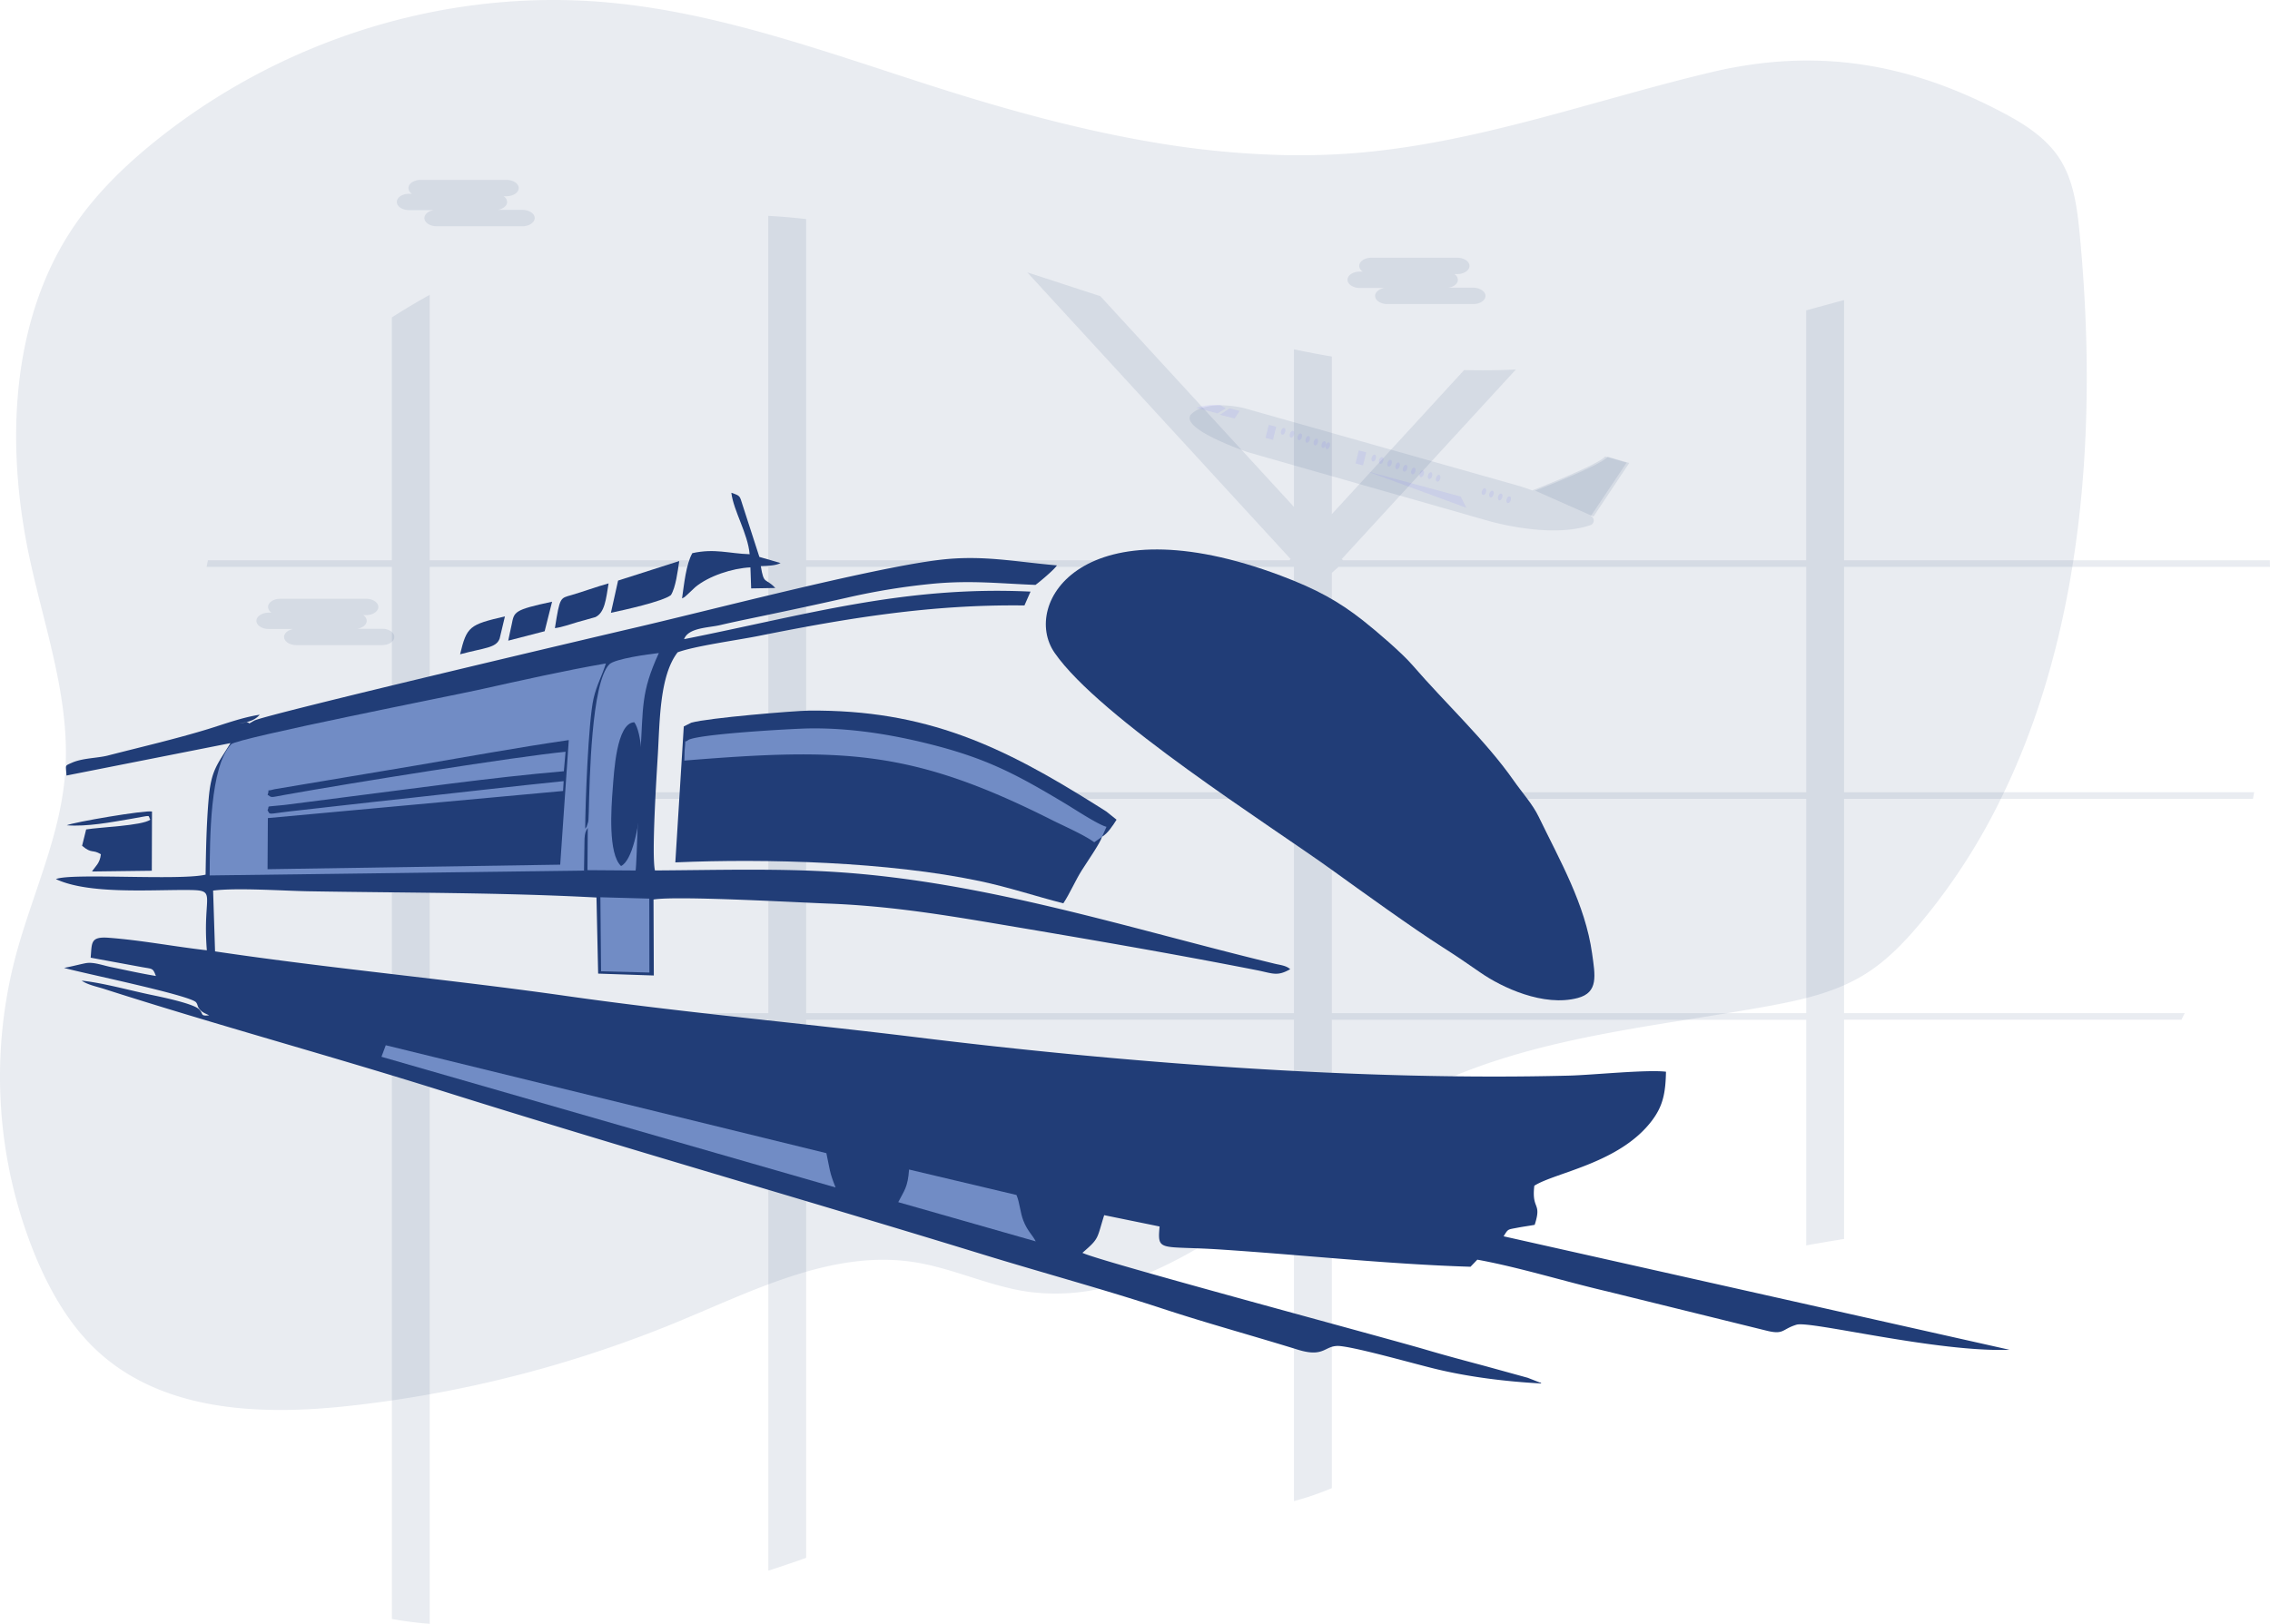 <svg xmlns="http://www.w3.org/2000/svg" width="1528.648" height="1093.759" viewBox="0 0 1528.648 1093.759"><defs><style>.a,.c{fill:#213d77;}.a,.b{opacity:0.1;}.b{fill:#6c63ff;}.c,.d{fill-rule:evenodd;}.d{fill:#718cc5;}</style></defs><g transform="translate(-3.041 0.002)"><path class="a" d="M157.606,884.093c9.612,22.989,22.222,45.026,39.872,61.93,21.5,20.594,48.209,31.828,76.8,37.2a232.953,232.953,0,0,0,25.491,3.274c22.6,1.726,45.734.58,67.927-1.815a808.483,808.483,0,0,0,160-33.971q12.821-4.107,25.491-8.645,19.118-6.8,37.892-14.6c50.983-21.144,103.69-48.107,157.927-39.744,26.286,4.062,50.983,16.368,77.329,20.029a139.3,139.3,0,0,0,55.241-3.9,190.842,190.842,0,0,0,25.491-8.734,290.666,290.666,0,0,0,52.962-29.76c39.737-27.558,75.395-61.722,117.23-85.589,46.125-26.323,97.182-38.836,149.2-48.166q12.716-2.277,25.492-4.345c24.067-3.943,48.193-7.589,71.976-11.9,22.912-4.2,46.229-9.33,66.173-21.948,14.23-8.928,26.2-21.472,37.172-34.61a412.555,412.555,0,0,0,51.762-79.191q1.125-2.232,2.2-4.464c22.028-44.848,36.843-93.743,45.93-144.335.27-1.488.524-2.976.779-4.464,8.547-49.595,11.667-100.871,10.722-151.775l-.09-4.464c-.585-25.132-2.159-50.16-4.5-74.831-1.679-17.35-3.928-35.355-12.986-49.937s-23.8-23.957-38.552-31.754c-64.928-34.328-127.172-43.881-197.019-27.245-11.216,2.664-22.387,5.535-33.558,8.511-8.5,2.262-17,4.6-25.491,6.949-58.675,16.234-117.2,33.509-177.855,38.688q-8.8.759-17.589,1.161-17.409.8-34.818.357a606.077,606.077,0,0,1-89.13-9.106q-12.775-2.187-25.491-4.851c-36.618-7.574-72.86-17.677-108.594-28.837q-10.931-3.422-21.832-6.964c-16.374-5.312-32.749-10.728-49.153-16C653.039,60.521,603.825,46.1,553.187,40.3Q546.68,39.57,540.172,39c-4.154-.357-8.322-.64-12.476-.848C449.047,33.99,369.5,52.813,299.773,91.337q-12.986,7.172-25.491,15.237-17.349,11.2-33.634,24.105c-22.252,17.633-43.08,37.706-58.945,61.826-15.46,23.5-25.491,49.877-31.264,77.613-.315,1.488-.615,2.976-.885,4.464-8.472,44.774-5.833,92.791,3.674,137.654,1,4.7,2.069,9.419,3.179,14.121.345,1.488.7,2.976,1.065,4.464,10.257,42.423,23.362,84.726,19.943,128.1-.435,5.461-1.125,10.877-2.024,16.234-.255,1.488-.51,2.976-.795,4.464-6.688,35.385-21.893,68.954-31.01,104A318.091,318.091,0,0,0,157.606,884.093Z" transform="translate(-130.531 -37.59)"/><path class="a" d="M268.99,426.18H151.084c.345,1.488.7,2.976,1.065,4.464H268.99V574.982H170.073c-.255,1.488-.51,2.976-.795,4.464H268.99v403.6a233.161,233.161,0,0,0,25.5,3.274V579.446H522.47V950.529q12.824-4.106,25.5-8.645V579.446H876.442V903.671a190.861,190.861,0,0,0,25.5-8.735V579.476h319.475V731.433q12.719-2.277,25.5-4.345V579.446h227.172q1.125-2.232,2.205-4.464H1246.914V430.644h275.363c.27-1.488.525-2.976.78-4.464H1246.914V274.4h286.823l-.091-4.464H1246.914V94.678c-8.5,2.262-17.009,4.6-25.5,6.949v168.31H909.44l-.78-.848,117.231-127.628q-17.414.8-34.827.357L901.94,238.9V132.712q-12.779-2.187-25.5-4.851V233.987L746.058,92.045c-16.379-5.312-32.758-10.729-49.167-16l177.3,193.041-.779.848H547.938V40.113q-6.51-.729-13.019-1.295c-4.154-.357-8.324-.64-12.479-.848V269.938H294.458V91.152q-12.989,7.172-25.5,15.237V269.938H145.115c-.315,1.488-.615,2.976-.885,4.464H268.99ZM522.47,274.4V426.18H294.488V274.4Zm25.5,0H876.442V426.18H547.968ZM1221.416,426.18H901.941V278.464l4.5-4.062h314.975Zm-319.475,148.8V430.644h319.475V574.982Zm-353.972,0V430.644H876.442V574.982ZM294.488,430.644H522.47V574.982H294.488Z" transform="translate(-2.047 107.441)"/><path class="a" d="M667.686,226.771a18.915,18.915,0,0,1,6.421-3.65,43.154,43.154,0,0,1,16.33-1.774,71.852,71.852,0,0,1,11.976,1.671l184.179,52.128c3.474.982,6.89,2.14,10.262,3.43,11.874-4.647,45.444-18.1,49.123-22.912l14.425,4.222-24.071,35.93h0a3.3,3.3,0,0,1-.234,6.128c-27.75,9.543-69.661-3.108-69.661-3.108L705.522,252.865S656.9,236.447,667.686,226.771Z" transform="translate(138.016 51.767)"/><ellipse class="b" cx="2.345" cy="1.407" rx="2.345" ry="1.407" transform="translate(1016.937 338.369) rotate(-71.78)"/><ellipse class="b" cx="2.345" cy="1.407" rx="2.345" ry="1.407" transform="translate(1011.251 336.51) rotate(-71.78)"/><ellipse class="b" cx="2.345" cy="1.407" rx="2.345" ry="1.407" transform="translate(1000.303 332.93) rotate(-71.78)"/><ellipse class="b" cx="2.345" cy="1.407" rx="2.345" ry="1.407" transform="translate(969.452 323.938) rotate(-71.78)"/><ellipse class="b" cx="2.345" cy="1.407" rx="2.345" ry="1.407" transform="translate(964.012 322.175) rotate(-71.78)"/><ellipse class="b" cx="2.345" cy="1.407" rx="2.345" ry="1.407" transform="translate(958.396 320.862) rotate(-71.78)"/><ellipse class="b" cx="2.345" cy="1.407" rx="2.345" ry="1.407" transform="translate(952.739 319.025) rotate(-71.78)"/><ellipse class="b" cx="2.345" cy="1.407" rx="2.345" ry="1.407" transform="translate(947.192 317.203) rotate(-71.78)"/><ellipse class="b" cx="2.345" cy="1.407" rx="2.345" ry="1.407" transform="translate(942.151 315.56) rotate(-71.78)"/><ellipse class="b" cx="2.345" cy="1.407" rx="2.345" ry="1.407" transform="translate(936.753 313.789) rotate(-71.78)"/><ellipse class="b" cx="2.345" cy="1.407" rx="2.345" ry="1.407" transform="translate(931.111 311.951) rotate(-71.78)"/><ellipse class="b" cx="2.345" cy="1.407" rx="2.345" ry="1.407" transform="translate(926.097 310.316) rotate(-71.78)"/><ellipse class="b" cx="2.345" cy="1.407" rx="2.345" ry="1.407" transform="translate(895.136 302.014) rotate(-71.928)"/><ellipse class="b" cx="2.345" cy="1.407" rx="2.345" ry="1.407" transform="translate(887.094 299.542) rotate(-71.78)"/><ellipse class="b" cx="2.345" cy="1.407" rx="2.345" ry="1.407" transform="translate(881.586 297.741) rotate(-71.78)"/><ellipse class="b" cx="2.345" cy="1.407" rx="2.345" ry="1.407" transform="translate(876.251 296.007) rotate(-71.78)"/><ellipse class="b" cx="2.345" cy="1.407" rx="2.345" ry="1.407" transform="translate(870.998 294.291) rotate(-71.78)"/><ellipse class="b" cx="2.345" cy="1.407" rx="2.345" ry="1.407" transform="translate(865.067 292.333) rotate(-71.78)"/><ellipse class="b" cx="2.345" cy="1.407" rx="2.345" ry="1.407" transform="translate(892.371 301.265) rotate(-71.78)"/><ellipse class="b" cx="2.345" cy="1.407" rx="2.345" ry="1.407" transform="translate(1005.344 334.573) rotate(-71.78)"/><rect class="b" width="5.189" height="9.045" transform="matrix(-0.971, -0.24, 0.24, -0.971, 920.915, 313.446)"/><rect class="b" width="5.189" height="9.045" transform="matrix(-0.971, -0.24, 0.24, -0.971, 860.301, 296.233)"/><path class="b" d="M559.638,185.21l6.7,1.759-3.342,5.043-9.924-2.463Z" transform="translate(271.448 89.859)"/><path class="b" d="M671.57,223.161l14.469,3.767,5.512-3.4-3.65-2.14A43.155,43.155,0,0,0,671.57,223.161Z" transform="translate(136.932 51.507)"/><path class="a" d="M887.017,248.872l-24.07,36.047-39.316-17.43s44.52-16.975,48.918-22.839Z" transform="translate(213.179 62.998)"/><path class="b" d="M618.51,213.63l63.519,17.151,3.753,7.506Z" transform="translate(304.693 103.717)"/><path class="a" d="M320.123,129.588h1.921a4.749,4.749,0,0,1-2.346-3.841h0c0-3.02,3.709-5.5,8.238-5.5h57.787c4.529,0,8.238,2.477,8.238,5.5h0c0,3.034-3.709,5.512-8.238,5.512h-1.935a4.793,4.793,0,0,1,2.36,3.841c0,2.58-2.7,4.764-6.318,5.351h16.638c4.53,0,8.253,2.477,8.253,5.5s-3.723,5.512-8.253,5.512H338.682c-4.53,0-8.238-2.477-8.238-5.512,0-2.58,2.7-4.75,6.3-5.336H320.123c-4.544,0-8.253-2.477-8.253-5.512S315.579,129.588,320.123,129.588Z" transform="translate(-41.602 0.924)"/><path class="a" d="M747.283,165.363h1.964a4.778,4.778,0,0,1-2.345-3.841h0c0-3.035,3.708-5.512,8.238-5.512h57.787c4.53,0,8.239,2.477,8.239,5.512h0c0,3.02-3.709,5.5-8.239,5.5h-1.935a4.808,4.808,0,0,1,2.36,3.841c0,2.595-2.7,4.764-6.3,5.351h16.624c4.544,0,8.253,2.477,8.253,5.512s-3.708,5.5-8.253,5.5H765.856c-4.544,0-8.253-2.477-8.253-5.5,0-2.58,2.7-4.764,6.3-5.351H747.283c-4.544,0-8.253-2.477-8.253-5.512S742.739,165.363,747.283,165.363Z" transform="translate(171.451 17.586)"/><path class="a" d="M259.623,318.422h1.935a4.779,4.779,0,0,1-2.36-3.841h0c0-3.034,3.709-5.512,8.238-5.512h57.787c4.53,0,8.238,2.477,8.238,5.512h0c0,3.02-3.709,5.5-8.238,5.5h-1.935a4.779,4.779,0,0,1,2.361,3.841c0,2.58-2.7,4.764-6.3,5.35h16.623c4.544,0,8.253,2.477,8.253,5.512s-3.709,5.5-8.253,5.5H278.255c-4.544,0-8.253-2.478-8.253-5.5,0-2.595,2.7-4.764,6.318-5.351h-16.7c-4.53,0-8.253-2.477-8.253-5.512S255.226,318.422,259.623,318.422Z" transform="translate(-75.646 94.246)"/><g transform="translate(40.699 331.915)"><g transform="translate(0 0)"><path class="c" d="M123.248,116.048c5.657-.731,10.483-1.774,14-5.854-12.016,1.853-24.063,6.388-34.9,9.7-21.594,6.608-45.2,12.092-67.366,17.8-7.007,1.8-16.947,1.624-24.244,4.863-5.242,2.328-3.864,1.247-3.64,8.607L117.54,129.33c-8.927,14.635-12.971,17.957-14.673,37.382-1.476,16.835-1.805,34.205-2.082,51.215-17.571,4.154-90.9-1.3-100.784,3,21.532,10.121,61.638,7.258,87.019,7.326,23.024.061,11.432,1.3,14.613,40.629-21.875-2.477-44.244-6.817-66.231-8.451-12.394-.92-11.1,3.517-12.009,13.425l34.731,6.384c7.159,1.276,7.127.56,9.2,5.939-10-1.646-20.462-3.987-30.311-6.021C31.87,279.1,26,276.884,21.029,277.418c-2.556.275-10.993,2.569-15.547,3.295,8.268,2.652,85.3,18.413,88.921,23.255,1.489,1.99.442,2.369,2.7,5.013,1.576,1.842,3.979,2.635,6.086,3.718-6.29.588-3.577-.817-6.809-4.106-3.88-3.95-27.325-8.679-32.342-9.723-14.069-2.929-32.76-8.146-46.72-9.54,4.207,2.844,10.246,4,15.161,5.578,75.26,24.16,151.872,44.869,227.226,68.585,121.136,38.126,242.9,72.886,364.5,110.252,40.42,12.421,81.415,23.482,121.21,36.575,29.847,9.819,60.806,18.243,90.885,27.565,18.791,5.824,17.824-3.685,28.971-2.377,13.18,1.545,48.321,11.579,63.464,15.267,22.624,5.512,47.721,8.611,71.65,9.894-.329-.229-.834-.918-1.027-.626l-8.287-3.235-28.784-7.933c-13.122-3.5-26.073-6.941-39.1-10.785C893.682,529.379,700.3,477.7,691.261,472.646c11.495-9.935,9.553-9.108,14.657-25.357l37.316,7.628c-1.622,17.538.221,12.815,41.472,15.534,55.7,3.67,112.253,9.869,167.89,11.586l4.592-4.775c28.152,5.111,58.839,14.708,87.224,21.315l107.771,26.563c11.637,2.849,10.1-1.093,19.979-4.074,9.229-2.785,94.838,18.765,143.384,16.893L974.891,461.525c3.085-5.021,2.658-4.481,8.7-5.656,4.1-.8,8.638-1.4,12.225-2.062,5.042-15.548-2.184-9.719-.244-26.339,14.156-9.031,57.558-15.078,79.266-43.953,7.281-9.685,9.107-18.266,9.4-32.846-12.642-1.576-49.262,2.2-64.935,2.612-140.291,3.668-300.968-8.771-438.941-25.735-78.684-9.675-158.494-16.764-236.826-27.929-78.555-11.2-158.114-18.366-236.372-30.009l-1.316-40.957c16.371-2.038,46.787.166,64.525.47,64.279,1.1,129.436.774,193.645,4.2l1.121,51.258,37.492,1.273-.2-51.176c15.341-2.657,96.368,1.943,117.61,2.731,37.638,1.4,71.947,6.618,108.313,12.734,59.99,10.09,120.645,20.4,180.316,32.139,10.811,2.127,13.663,4.374,22.521-.679-2.742-2.481-6.65-2.77-10.4-3.677-97.407-23.549-193.4-55.058-294.674-61.725-39.893-2.627-82.461-1.322-122.723-1.108-2.368-10.548,1.113-63.893,1.945-78.024,1.338-22.759,1.154-53.131,13.332-68.908,11.566-4.285,40.5-8.219,54.617-11.049C533.719,44.991,589.792,35.8,652.212,36.6l4.1-9.324c-84.977-4.07-151.131,15.676-233.3,32.039,2.862-7.794,16.383-7.636,24.244-9.478,9.436-2.21,18.666-4.078,28.122-6.056,19.25-4.024,38.435-8.127,57.353-12.414a453.331,453.331,0,0,1,59.313-9.542c24.963-2.164,43.274-.029,67.586.932C662.042,21.09,672.7,12.149,674.057,9.6,645.82,7.205,623.823,2.38,594.714,5.934,547.687,11.677,437.69,40.578,387.552,52.142c-8.67,2-246.758,57.963-254,62.026-5.432,3.047-1.728,1.526-5.464,1.028l-4.839.853Z" transform="translate(0 39.307)"/><path class="c" d="M261.171,219.96c19.035,13.737,54.843,39.572,74.5,52.04,8.568,5.435,17.1,11.267,25.494,17.1,14.261,9.908,42.406,23.218,65.5,17.076,13.983-3.719,11.737-15.065,9.627-30.05-4.66-33.116-21.649-62.442-35.963-92.033-4.147-8.574-10.86-15.83-16.868-24.422-18.722-26.778-46.14-52.212-68.186-77.756-6.982-8.09-23.91-22.648-33.25-30-16.433-12.94-31.452-21.211-55.123-30.123C93.572-28.418,51.434,40.566,74.364,73.692c30.294,43.765,145.542,116.488,186.807,146.266Z" transform="translate(598.176 34.131)"/><path class="d" d="M263.888,129.8c.032-15.911,2.1-72.33,5.627-87.716,2.129-9.277,5.749-15.311,8.3-23.612-27.971,4.827-57.47,11.513-85.183,17.656C174.82,40.076,29.44,68.751,25.494,72.891,11.094,88,11.179,136.5,10.995,161.263l252.095-3.272.348-21.419c.267-3.591.559-5.023,2.178-7.281l-.2,28.41,32.421.236c.891-4.5,2.267-65.208,3.145-78.112,2.172-31.873.119-41.348,12.5-68.358-6.807.707-29.639,3.883-33.3,7.568-12.206,12.293-13.322,77.825-13.881,99.534-.018.7-.141,4.8-.207,5.214-.4,2.5.241-.061-.542,2.511-.873,2.87-.415,1.792-1.66,3.508Z" transform="translate(92.533 96.5)"/><path class="c" d="M330.265,100.572c3.634-1.977,7.5-7.806,9.789-11.494l-6.882-5.526c-3.025-1.932-4.1-2.6-7.1-4.484C263.638,39.83,212.051,14.817,132.815,15.6c-9.426.093-67.6,4.862-79.127,8.127l-5.066,2.528-5.693,91.573c61.764-2.69,143.774-.315,204.808,12.559,20.054,4.23,37.86,10.285,56.475,15.006,4.355-6.536,8.031-15.24,12.455-22.266,3.221-5.115,12.58-18.608,13.6-22.554Z" transform="translate(374.189 131.144)"/><path class="c" d="M15.158,54.541c3.23,2.083,1.34,1.886,12.069-.041C71.336,46.579,182.7,28.763,215.818,25.557l-1.145,13.11c-49.16,4.24-101.433,11.725-150.414,17.886L26.575,61.386c-14.669,1.574-9.474.146-11.44,3.482,1.566,2.761-.01,2.858,9.476,1.537,4.347-.605,8.553-1.015,12.96-1.528,8.683-1.011,16.991-1.9,25.751-2.906,16.349-1.879,33.148-3.712,49.45-5.478,34.064-3.691,67.747-7.712,101.778-11.149l-.392,6.627L15.34,70.232l-.2,34.431,197.081-3.056,5.768-83.915c-34.472,4.979-68.821,11.337-103.217,17.161L19.759,50.8c-6.8,1.988-2.64-1.089-4.6,3.738Z" transform="translate(127.38 148.9)"/><path class="d" d="M324.866,89.854l2.986-6.7c-5.73-1.471-21.752-12.081-28.014-15.825-33.187-19.84-53.229-30.664-93.632-40.548-25.39-6.212-51.818-10.306-78.812-9.9-10.889.166-77.322,3.884-81.59,8.09-2.32,1.848-1.194-1.981-1.93,5.484-.223,2.269-.164,5.635-.3,8.085C150.891,29.8,197.115,31.2,291.086,78.563c7.428,3.744,22.024,10.145,28.514,14.989l4.5-3.145a6.388,6.388,0,0,1,.768-.552Z" transform="translate(379.613 141.863)"/><path class="d" d="M22.557,47.3l305.8,88.02c-4.21-10.525-3.788-11.9-6.195-23.1L25.444,39.521,22.556,47.3Z" transform="translate(196.673 332.619)"/><path class="d" d="M58.69,70.389l92.589,26.418c-2.475-4.751-5.485-6.787-8.3-13.869-2.207-5.556-2.458-12.26-4.692-17.386L65.981,48.412c-.887,12.152-3.256,14.03-7.292,21.978Z" transform="translate(508.544 407.447)"/><path class="d" d="M38.444,78.81l32.541.847-.069-49.8-32.934-.917Z" transform="translate(328.665 243.521)"/><path class="c" d="M45.37,113.263c14.564-7.151,18.778-83.638,8.9-96.847C42.218,16.89,40.623,50.3,39.746,61.332,38.714,74.3,36.581,105.05,45.37,113.263Z" transform="translate(335.205 138.161)"/><path class="c" d="M.776,32.154c13.692,1.039,29.446-1.982,43.37-4.357,14.919-2.544,10.858-2.642,12.873.6-5.66,4.1-34.053,5-43.193,6.555L11.1,45.959c6.7,5.674,6.945,2.177,12.647,5.719-.66,6.15-3.662,7.993-5.979,11.6l40.278-.506.125-39.9C53.142,21.9,5.458,30.038.776,32.154Z" transform="translate(6.528 191.827)"/><path class="c" d="M89.171,41.4c-14.193-.467-23.449-4.036-38.583-.72C46.329,48.054,45,61.929,43.65,71.174c3.312-1.81.594-.141,2.87-1.94L52.641,63.5c9.013-7.426,24.715-12.649,37.05-13.241l.5,14.173,16.259-.289c-6.687-7.169-7.668-1.75-9.77-14.733,4.706-.217,9.845-.24,13.328-2.054l-14.282-4.14L84.419,8.263C82.371,1.9,83.028,2.138,76.849,0c1.485,12.287,11.16,27.514,12.321,41.4Z" transform="translate(377.99 0)"/><path class="c" d="M43.54,18.06,38.707,39.75c8.969-1.877,35.052-7.657,40.419-11.931C82.342,22.648,83.657,12,84.731,4.883L43.54,18.06Z" transform="translate(335.031 41.095)"/><path class="c" d="M34.808,36.629c5.089-.649,10.373-2.691,15.239-4.067L62.067,29.2c6.355-3.032,7.158-12.169,8.893-22.714-8.585,2.37-16.732,5.455-24.969,7.853-7.654,2.229-7.831,1.123-11.184,22.293Z" transform="translate(301.215 54.561)"/><path class="c" d="M31.556,34.024l24.521-6.337L61.09,7.793c-25.964,5.572-25.475,6.749-27.209,15.349-.721,3.578-1.676,7.389-2.325,10.882Z" transform="translate(273.038 65.592)"/><path class="c" d="M28.2,34.368C44.913,29.877,52.459,30.182,54.825,23.8l3.569-14.96c-23.919,5.581-25.667,6.675-30.2,25.525Z" transform="translate(243.978 74.43)"/></g></g></g></svg>